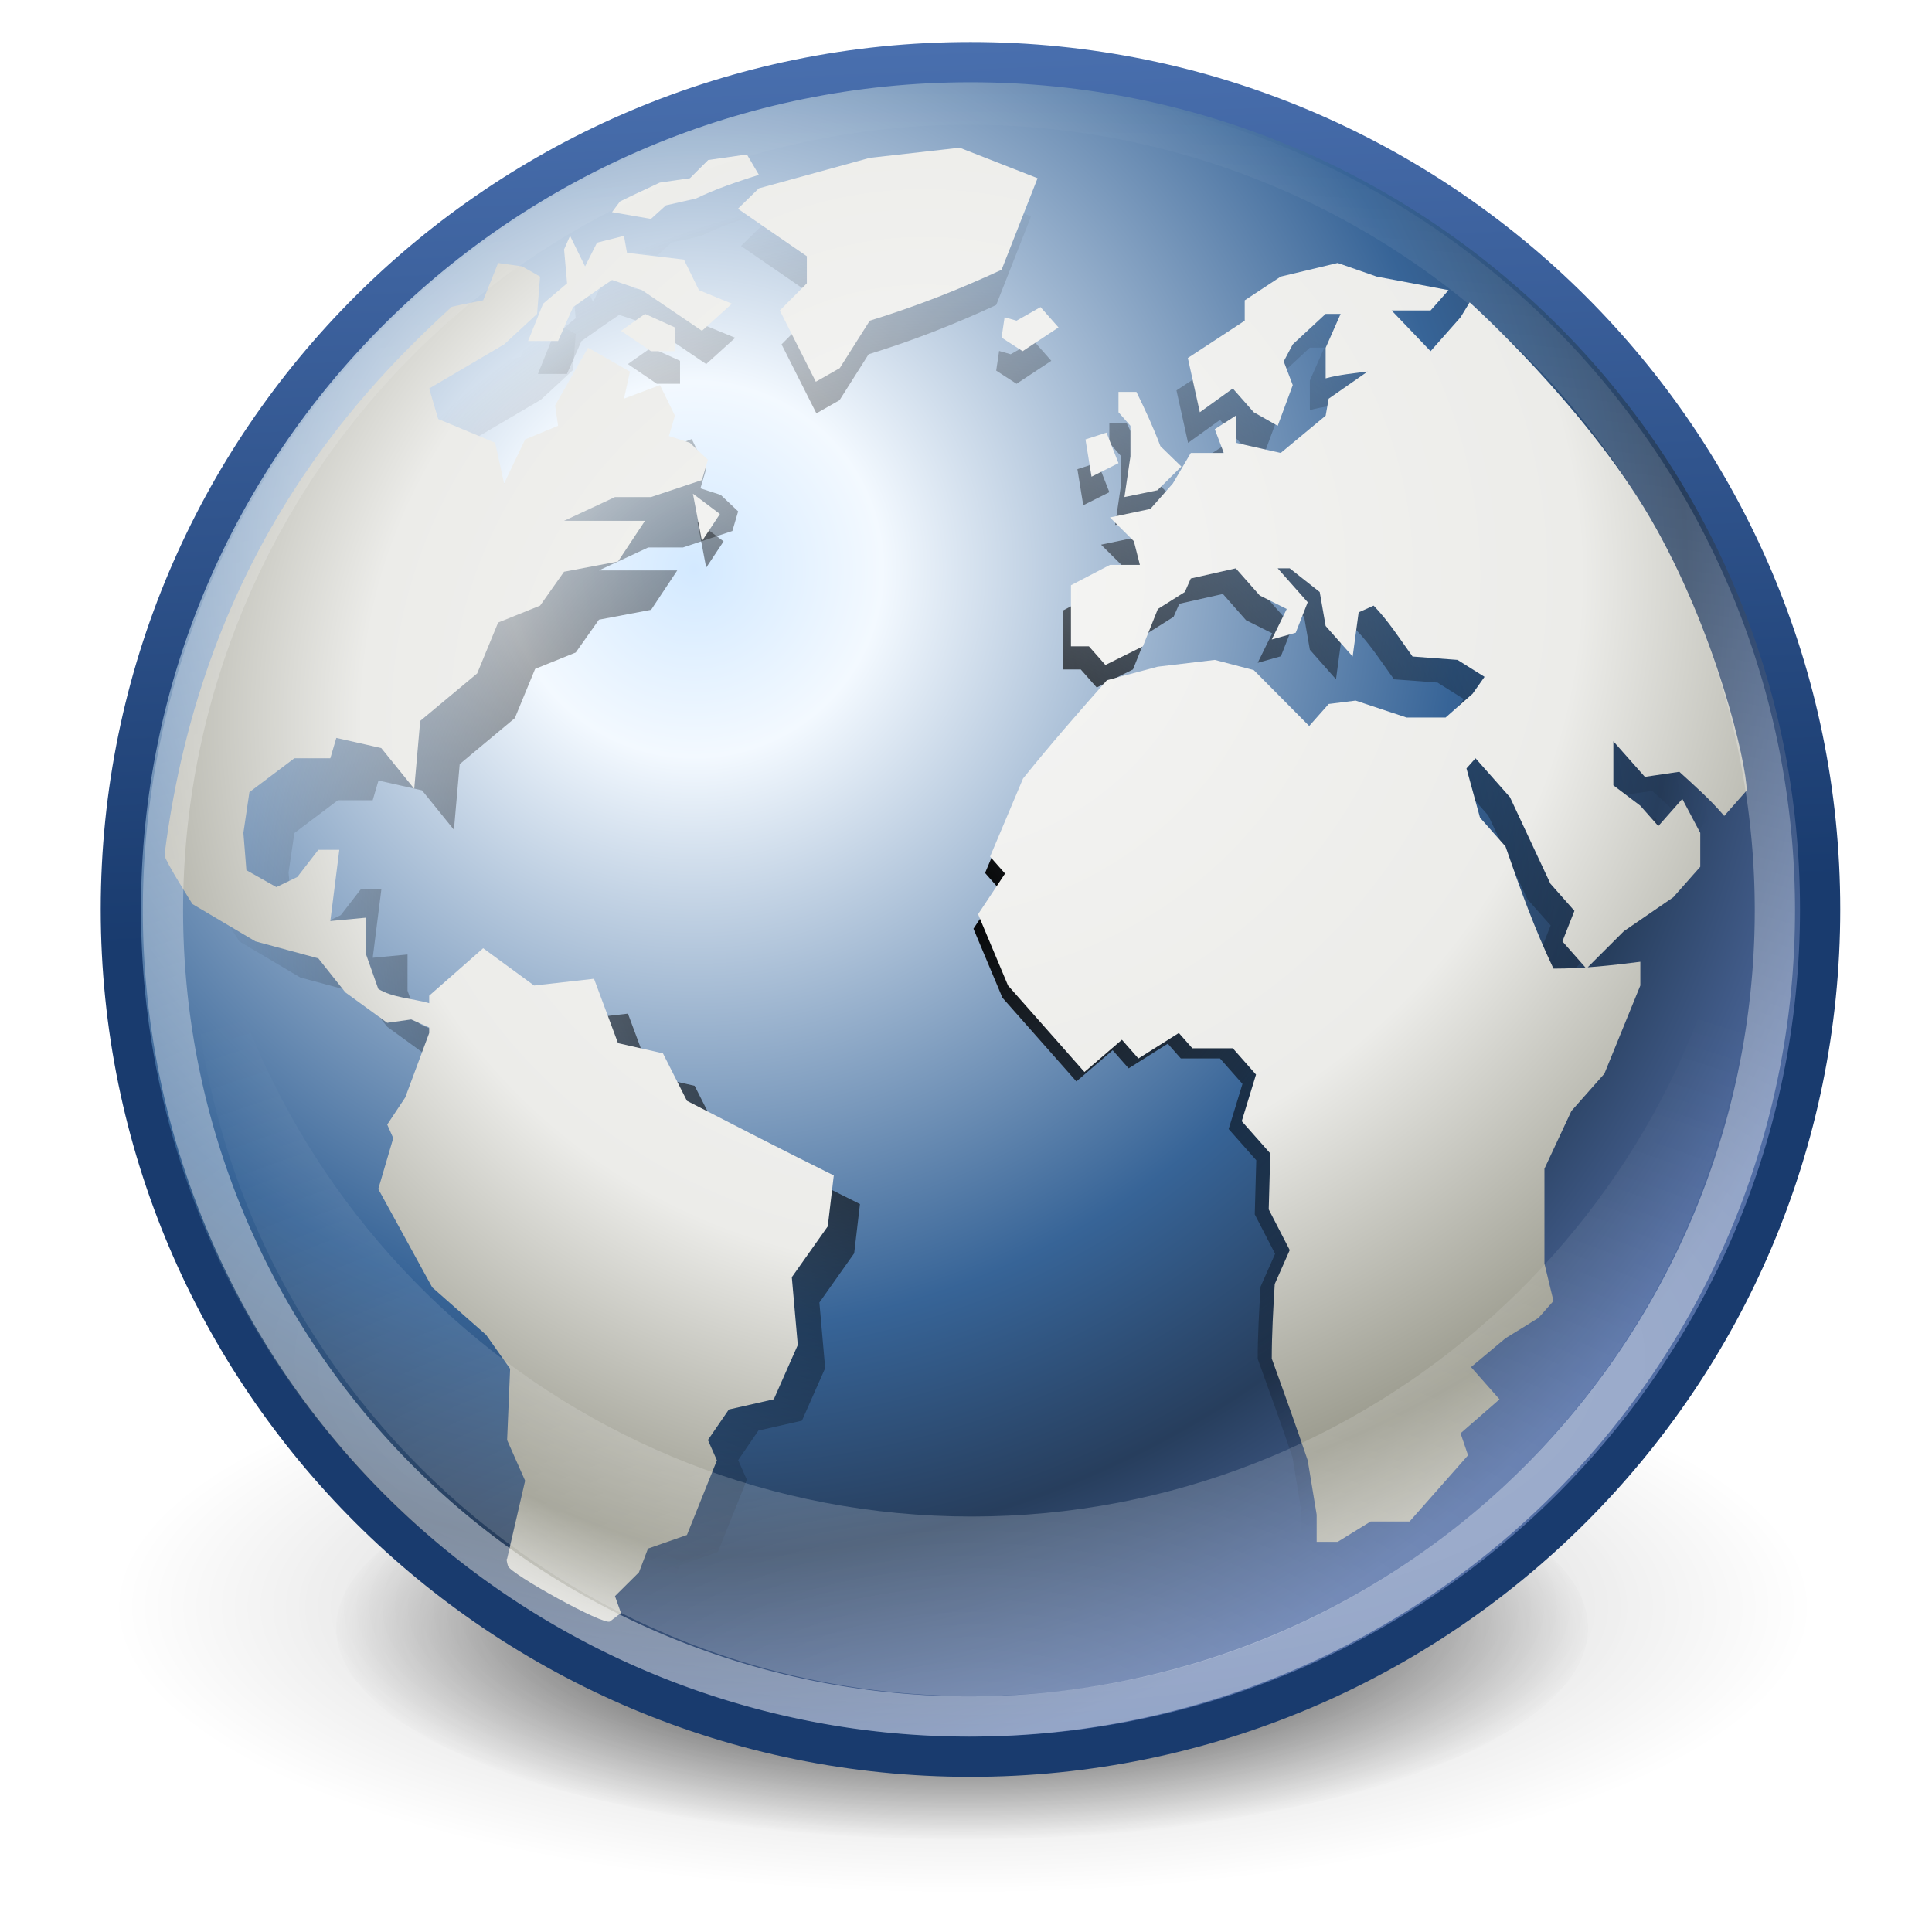 <?xml version="1.0" encoding="UTF-8" standalone="no"?>
<!-- Created with Inkscape (http://www.inkscape.org/) -->
<svg
   xmlns:dc="http://purl.org/dc/elements/1.1/"
   xmlns:cc="http://creativecommons.org/ns#"
   xmlns:rdf="http://www.w3.org/1999/02/22-rdf-syntax-ns#"
   xmlns:svg="http://www.w3.org/2000/svg"
   xmlns="http://www.w3.org/2000/svg"
   xmlns:xlink="http://www.w3.org/1999/xlink"
   xmlns:sodipodi="http://sodipodi.sourceforge.net/DTD/sodipodi-0.dtd"
   xmlns:inkscape="http://www.inkscape.org/namespaces/inkscape"
   width="48px"
   height="48px"
   id="svg8548"
   sodipodi:version="0.32"
   inkscape:version="0.46"
   sodipodi:docname="applications-internet.svg"
   inkscape:output_extension="org.inkscape.output.svg.inkscape">
  <defs
     id="defs8550">
    <filter
       id="filter10631-9-5-7"
       inkscape:collect="always">
      <feGaussianBlur
         id="feGaussianBlur10633-6-0-3"
         stdDeviation="0.591"
         inkscape:collect="always" />
    </filter>
    <linearGradient
       id="linearGradient10599-4-0-8"
       inkscape:collect="always">
      <stop
         id="stop10601-9-3-6-7"
         offset="0"
         style="stop-color: rgb(255, 255, 255); stop-opacity: 1;" />
      <stop
         id="stop10603-3-0-1"
         offset="1"
         style="stop-color: rgb(255, 255, 255); stop-opacity: 0;" />
    </linearGradient>
    <radialGradient
       inkscape:collect="always"
       xlink:href="#linearGradient10599-4-0-8"
       id="radialGradient9899"
       gradientUnits="userSpaceOnUse"
       gradientTransform="matrix(1.963,0,0,1.094,-74.662,-21.121)"
       cx="77.562"
       cy="152.511"
       fx="77.562"
       fy="152.511"
       r="13.031" />
    <linearGradient
       inkscape:collect="always"
       id="linearGradient9929">
      <stop
         style="stop-color:#ffffff;stop-opacity:1;"
         offset="0"
         id="stop9931" />
      <stop
         style="stop-color:#ffffff;stop-opacity:0;"
         offset="1"
         id="stop9933" />
    </linearGradient>
    <radialGradient
       inkscape:collect="always"
       xlink:href="#linearGradient9929"
       id="radialGradient9935"
       cx="191.875"
       cy="198.549"
       fx="191.875"
       fy="198.549"
       r="14.222"
       gradientUnits="userSpaceOnUse"
       gradientTransform="matrix(3.73,-1.1327203e-6,4.7023412e-7,1.548,-523.798,-108.887)" />
    <radialGradient
       inkscape:collect="always"
       xlink:href="#linearGradient5911-7-2-0"
       id="radialGradient9893"
       gradientUnits="userSpaceOnUse"
       gradientTransform="matrix(1.7,0,0,1.584,-16.908,-7.702)"
       cx="24.138"
       cy="14.214"
       fx="24.138"
       fy="14.214"
       r="19.19" />
    <radialGradient
       inkscape:collect="always"
       xlink:href="#linearGradient5911-7-2-0"
       id="radialGradient9895"
       gradientUnits="userSpaceOnUse"
       gradientTransform="matrix(1.7,0,0,1.584,-16.908,-7.702)"
       cx="24.138"
       cy="14.214"
       fx="24.138"
       fy="14.214"
       r="19.19" />
    <radialGradient
       inkscape:collect="always"
       xlink:href="#linearGradient5911-7-2-0"
       id="radialGradient9897"
       gradientUnits="userSpaceOnUse"
       gradientTransform="matrix(1.7,0,0,1.584,-16.908,-7.702)"
       cx="24.138"
       cy="14.214"
       fx="24.138"
       fy="14.214"
       r="19.19" />
    <radialGradient
       inkscape:collect="always"
       xlink:href="#linearGradient5911-7-2-0"
       id="radialGradient9887"
       gradientUnits="userSpaceOnUse"
       gradientTransform="matrix(1.7,0,0,1.584,-16.908,-7.702)"
       cx="24.138"
       cy="14.214"
       fx="24.138"
       fy="14.214"
       r="19.19" />
    <radialGradient
       inkscape:collect="always"
       xlink:href="#linearGradient5911-7-2-0"
       id="radialGradient9889"
       gradientUnits="userSpaceOnUse"
       gradientTransform="matrix(1.7,0,0,1.584,-16.908,-7.702)"
       cx="24.138"
       cy="14.214"
       fx="24.138"
       fy="14.214"
       r="19.19" />
    <radialGradient
       inkscape:collect="always"
       xlink:href="#linearGradient5911-7-2-0"
       id="radialGradient9891"
       gradientUnits="userSpaceOnUse"
       gradientTransform="matrix(1.7,0,0,1.584,-16.908,-7.702)"
       cx="24.138"
       cy="14.214"
       fx="24.138"
       fy="14.214"
       r="19.19" />
    <radialGradient
       inkscape:collect="always"
       xlink:href="#linearGradient5911-7-2-0"
       id="radialGradient9881"
       gradientUnits="userSpaceOnUse"
       gradientTransform="matrix(1.7,0,0,1.584,-16.908,-7.702)"
       cx="24.138"
       cy="14.214"
       fx="24.138"
       fy="14.214"
       r="19.19" />
    <radialGradient
       inkscape:collect="always"
       xlink:href="#linearGradient5911-7-2-0"
       id="radialGradient9883"
       gradientUnits="userSpaceOnUse"
       gradientTransform="matrix(1.7,0,0,1.584,-16.908,-7.702)"
       cx="24.138"
       cy="14.214"
       fx="24.138"
       fy="14.214"
       r="19.19" />
    <radialGradient
       inkscape:collect="always"
       xlink:href="#linearGradient5911-7-2-0"
       id="radialGradient9885"
       gradientUnits="userSpaceOnUse"
       gradientTransform="matrix(1.7,0,0,1.584,-16.908,-7.702)"
       cx="24.138"
       cy="14.214"
       fx="24.138"
       fy="14.214"
       r="19.19" />
    <radialGradient
       inkscape:collect="always"
       xlink:href="#linearGradient5911-7-2-0"
       id="radialGradient9875"
       gradientUnits="userSpaceOnUse"
       gradientTransform="matrix(1.7,0,0,1.584,-16.908,-7.702)"
       cx="24.138"
       cy="14.214"
       fx="24.138"
       fy="14.214"
       r="19.19" />
    <radialGradient
       inkscape:collect="always"
       xlink:href="#linearGradient5911-7-2-0"
       id="radialGradient9877"
       gradientUnits="userSpaceOnUse"
       gradientTransform="matrix(1.7,0,0,1.584,-16.908,-7.702)"
       cx="24.138"
       cy="14.214"
       fx="24.138"
       fy="14.214"
       r="19.19" />
    <radialGradient
       inkscape:collect="always"
       xlink:href="#linearGradient5911-7-2-0"
       id="radialGradient9879"
       gradientUnits="userSpaceOnUse"
       gradientTransform="matrix(1.7,0,0,1.584,-16.908,-7.702)"
       cx="24.138"
       cy="14.214"
       fx="24.138"
       fy="14.214"
       r="19.19" />
    <linearGradient
       id="linearGradient6082-6-5-4">
      <stop
         style="stop-color: rgb(246, 246, 245); stop-opacity: 1;"
         offset="0"
         id="stop6084-1-0-1" />
      <stop
         id="stop6086-7-9-0"
         offset="0.538"
         style="stop-color: rgb(236, 236, 233); stop-opacity: 1;" />
      <stop
         id="stop6088-8-2-4"
         offset="0.854"
         style="stop-color: rgb(151, 151, 138); stop-opacity: 1;" />
      <stop
         style="stop-color: rgb(255, 255, 255); stop-opacity: 1;"
         offset="1"
         id="stop6090-1-5-1" />
    </linearGradient>
    <radialGradient
       inkscape:collect="always"
       xlink:href="#linearGradient6082-6-5-4"
       id="radialGradient9869"
       gradientUnits="userSpaceOnUse"
       gradientTransform="matrix(1.381,0,0,1.286,-9.42,-3.294)"
       cx="24.735"
       cy="17.351"
       fx="24.735"
       fy="17.351"
       r="19.19" />
    <radialGradient
       inkscape:collect="always"
       xlink:href="#linearGradient5911-7-2-0"
       id="radialGradient9871"
       gradientUnits="userSpaceOnUse"
       gradientTransform="matrix(1.7,0,0,1.584,-16.908,-7.702)"
       cx="24.138"
       cy="14.214"
       fx="24.138"
       fy="14.214"
       r="19.19" />
    <radialGradient
       inkscape:collect="always"
       xlink:href="#linearGradient5911-7-2-0"
       id="radialGradient9873"
       gradientUnits="userSpaceOnUse"
       gradientTransform="matrix(1.7,0,0,1.584,-16.908,-7.702)"
       cx="24.138"
       cy="14.214"
       fx="24.138"
       fy="14.214"
       r="19.19" />
    <radialGradient
       inkscape:collect="always"
       xlink:href="#linearGradient5911-7-2-0"
       id="radialGradient9863"
       gradientUnits="userSpaceOnUse"
       gradientTransform="matrix(1.7,0,0,1.584,-16.908,-7.702)"
       cx="24.138"
       cy="14.214"
       fx="24.138"
       fy="14.214"
       r="19.19" />
    <radialGradient
       inkscape:collect="always"
       xlink:href="#linearGradient5911-7-2-0"
       id="radialGradient9865"
       gradientUnits="userSpaceOnUse"
       gradientTransform="matrix(1.7,0,0,1.584,-16.908,-7.702)"
       cx="24.138"
       cy="14.214"
       fx="24.138"
       fy="14.214"
       r="19.19" />
    <radialGradient
       inkscape:collect="always"
       xlink:href="#linearGradient5911-7-2-0"
       id="radialGradient9867"
       gradientUnits="userSpaceOnUse"
       gradientTransform="matrix(1.7,0,0,1.584,-16.908,-7.702)"
       cx="24.138"
       cy="14.214"
       fx="24.138"
       fy="14.214"
       r="19.19" />
    <radialGradient
       inkscape:collect="always"
       xlink:href="#linearGradient5911-7-2-0"
       id="radialGradient9857"
       gradientUnits="userSpaceOnUse"
       gradientTransform="matrix(1.7,0,0,1.584,-16.908,-7.702)"
       cx="24.138"
       cy="14.214"
       fx="24.138"
       fy="14.214"
       r="19.19" />
    <radialGradient
       inkscape:collect="always"
       xlink:href="#linearGradient5911-7-2-0"
       id="radialGradient9859"
       gradientUnits="userSpaceOnUse"
       gradientTransform="matrix(1.7,0,0,1.584,-16.908,-7.702)"
       cx="24.138"
       cy="14.214"
       fx="24.138"
       fy="14.214"
       r="19.19" />
    <radialGradient
       inkscape:collect="always"
       xlink:href="#linearGradient5911-7-2-0"
       id="radialGradient9861"
       gradientUnits="userSpaceOnUse"
       gradientTransform="matrix(1.7,0,0,1.584,-16.908,-7.702)"
       cx="24.138"
       cy="14.214"
       fx="24.138"
       fy="14.214"
       r="19.19" />
    <radialGradient
       inkscape:collect="always"
       xlink:href="#linearGradient5911-7-2-0"
       id="radialGradient9851"
       gradientUnits="userSpaceOnUse"
       gradientTransform="matrix(1.7,0,0,1.584,-16.908,-7.702)"
       cx="24.138"
       cy="14.214"
       fx="24.138"
       fy="14.214"
       r="19.19" />
    <radialGradient
       inkscape:collect="always"
       xlink:href="#linearGradient5911-7-2-0"
       id="radialGradient9853"
       gradientUnits="userSpaceOnUse"
       gradientTransform="matrix(1.7,0,0,1.584,-16.908,-7.702)"
       cx="24.138"
       cy="14.214"
       fx="24.138"
       fy="14.214"
       r="19.19" />
    <radialGradient
       inkscape:collect="always"
       xlink:href="#linearGradient5911-7-2-0"
       id="radialGradient9855"
       gradientUnits="userSpaceOnUse"
       gradientTransform="matrix(1.7,0,0,1.584,-16.908,-7.702)"
       cx="24.138"
       cy="14.214"
       fx="24.138"
       fy="14.214"
       r="19.19" />
    <radialGradient
       inkscape:collect="always"
       xlink:href="#linearGradient5911-7-2-0"
       id="radialGradient9845"
       gradientUnits="userSpaceOnUse"
       gradientTransform="matrix(1.7,0,0,1.584,-16.908,-7.702)"
       cx="24.138"
       cy="14.214"
       fx="24.138"
       fy="14.214"
       r="19.19" />
    <radialGradient
       inkscape:collect="always"
       xlink:href="#linearGradient5911-7-2-0"
       id="radialGradient9847"
       gradientUnits="userSpaceOnUse"
       gradientTransform="matrix(1.7,0,0,1.584,-16.908,-7.702)"
       cx="24.138"
       cy="14.214"
       fx="24.138"
       fy="14.214"
       r="19.19" />
    <radialGradient
       inkscape:collect="always"
       xlink:href="#linearGradient5911-7-2-0"
       id="radialGradient9849"
       gradientUnits="userSpaceOnUse"
       gradientTransform="matrix(1.7,0,0,1.584,-16.908,-7.702)"
       cx="24.138"
       cy="14.214"
       fx="24.138"
       fy="14.214"
       r="19.19" />
    <linearGradient
       id="linearGradient6070-954-9-1">
      <stop
         style="stop-color: rgb(246, 246, 245); stop-opacity: 1;"
         offset="0"
         id="stop6072-23-5-6" />
      <stop
         id="stop6074-8-2-5"
         offset="0.499"
         style="stop-color: rgb(236, 236, 233); stop-opacity: 1;" />
      <stop
         id="stop6076-5-8-9"
         offset="0.762"
         style="stop-color: rgb(154, 154, 141); stop-opacity: 1;" />
      <stop
         style="stop-color: rgb(255, 255, 255); stop-opacity: 1;"
         offset="1"
         id="stop6078-20-7-1" />
    </linearGradient>
    <radialGradient
       inkscape:collect="always"
       xlink:href="#linearGradient6070-954-9-1"
       id="radialGradient9839"
       gradientUnits="userSpaceOnUse"
       gradientTransform="matrix(1.7,0,0,1.584,-16.908,-7.702)"
       cx="23.931"
       cy="14.656"
       fx="23.931"
       fy="14.656"
       r="19.19" />
    <radialGradient
       inkscape:collect="always"
       xlink:href="#linearGradient5911-7-2-0"
       id="radialGradient9841"
       gradientUnits="userSpaceOnUse"
       gradientTransform="matrix(1.7,0,0,1.584,-16.908,-7.702)"
       cx="24.138"
       cy="14.214"
       fx="24.138"
       fy="14.214"
       r="19.19" />
    <linearGradient
       id="linearGradient5911-7-2-0">
      <stop
         id="stop5913-2-5-5"
         offset="0"
         style="stop-color: rgb(246, 246, 245); stop-opacity: 1;" />
      <stop
         style="stop-color: rgb(236, 236, 233); stop-opacity: 1;"
         offset="0.381"
         id="stop5921-5-7-3" />
      <stop
         style="stop-color: rgb(197, 197, 190); stop-opacity: 1;"
         offset="0.762"
         id="stop5919-6-6-1" />
      <stop
         id="stop5915-2-8-8"
         offset="1"
         style="stop-color: rgb(255, 255, 255); stop-opacity: 1;" />
    </linearGradient>
    <radialGradient
       inkscape:collect="always"
       xlink:href="#linearGradient5911-7-2-0"
       id="radialGradient9843"
       gradientUnits="userSpaceOnUse"
       gradientTransform="matrix(1.7,0,0,1.584,-16.908,-7.702)"
       cx="24.138"
       cy="14.214"
       fx="24.138"
       fy="14.214"
       r="19.19" />
    <radialGradient
       inkscape:collect="always"
       xlink:href="#linearGradient6868-5-7-5"
       id="radialGradient9833"
       gradientUnits="userSpaceOnUse"
       gradientTransform="matrix(1,0,0,0.932,0,1.573)"
       cx="24.881"
       cy="23"
       fx="24.881"
       fy="23"
       r="19.19" />
    <radialGradient
       inkscape:collect="always"
       xlink:href="#linearGradient6868-5-7-5"
       id="radialGradient9835"
       gradientUnits="userSpaceOnUse"
       gradientTransform="matrix(1,0,0,0.932,0,1.573)"
       cx="24.881"
       cy="23"
       fx="24.881"
       fy="23"
       r="19.19" />
    <radialGradient
       inkscape:collect="always"
       xlink:href="#linearGradient6868-5-7-5"
       id="radialGradient9837"
       gradientUnits="userSpaceOnUse"
       gradientTransform="matrix(1,0,0,0.932,0,1.573)"
       cx="24.881"
       cy="23"
       fx="24.881"
       fy="23"
       r="19.19" />
    <radialGradient
       inkscape:collect="always"
       xlink:href="#linearGradient6868-5-7-5"
       id="radialGradient9827"
       gradientUnits="userSpaceOnUse"
       gradientTransform="matrix(1,0,0,0.932,0,1.573)"
       cx="24.881"
       cy="23"
       fx="24.881"
       fy="23"
       r="19.19" />
    <radialGradient
       inkscape:collect="always"
       xlink:href="#linearGradient6868-5-7-5"
       id="radialGradient9829"
       gradientUnits="userSpaceOnUse"
       gradientTransform="matrix(1,0,0,0.932,0,1.573)"
       cx="24.881"
       cy="23"
       fx="24.881"
       fy="23"
       r="19.19" />
    <radialGradient
       inkscape:collect="always"
       xlink:href="#linearGradient6868-5-7-5"
       id="radialGradient9831"
       gradientUnits="userSpaceOnUse"
       gradientTransform="matrix(1,0,0,0.932,0,1.573)"
       cx="24.881"
       cy="23"
       fx="24.881"
       fy="23"
       r="19.19" />
    <radialGradient
       inkscape:collect="always"
       xlink:href="#linearGradient6868-5-7-5"
       id="radialGradient9821"
       gradientUnits="userSpaceOnUse"
       gradientTransform="matrix(1,0,0,0.932,0,1.573)"
       cx="24.881"
       cy="23"
       fx="24.881"
       fy="23"
       r="19.19" />
    <radialGradient
       inkscape:collect="always"
       xlink:href="#linearGradient6868-5-7-5"
       id="radialGradient9823"
       gradientUnits="userSpaceOnUse"
       gradientTransform="matrix(1,0,0,0.932,0,1.573)"
       cx="24.881"
       cy="23"
       fx="24.881"
       fy="23"
       r="19.19" />
    <radialGradient
       inkscape:collect="always"
       xlink:href="#linearGradient6868-5-7-5"
       id="radialGradient9825"
       gradientUnits="userSpaceOnUse"
       gradientTransform="matrix(1,0,0,0.932,0,1.573)"
       cx="24.881"
       cy="23"
       fx="24.881"
       fy="23"
       r="19.19" />
    <radialGradient
       inkscape:collect="always"
       xlink:href="#linearGradient6868-5-7-5"
       id="radialGradient9815"
       gradientUnits="userSpaceOnUse"
       gradientTransform="matrix(1,0,0,0.932,0,1.573)"
       cx="24.881"
       cy="23"
       fx="24.881"
       fy="23"
       r="19.19" />
    <radialGradient
       inkscape:collect="always"
       xlink:href="#linearGradient6868-5-7-5"
       id="radialGradient9817"
       gradientUnits="userSpaceOnUse"
       gradientTransform="matrix(1,0,0,0.932,0,1.573)"
       cx="24.881"
       cy="23"
       fx="24.881"
       fy="23"
       r="19.19" />
    <radialGradient
       inkscape:collect="always"
       xlink:href="#linearGradient6868-5-7-5"
       id="radialGradient9819"
       gradientUnits="userSpaceOnUse"
       gradientTransform="matrix(1,0,0,0.932,0,1.573)"
       cx="24.881"
       cy="23"
       fx="24.881"
       fy="23"
       r="19.19" />
    <radialGradient
       inkscape:collect="always"
       xlink:href="#linearGradient6868-5-7-5"
       id="radialGradient9809"
       gradientUnits="userSpaceOnUse"
       gradientTransform="matrix(1,0,0,0.932,0.657,2.136)"
       cx="24.881"
       cy="23"
       fx="24.881"
       fy="23"
       r="19.19" />
    <radialGradient
       inkscape:collect="always"
       xlink:href="#linearGradient6868-5-7-5"
       id="radialGradient9811"
       gradientUnits="userSpaceOnUse"
       gradientTransform="matrix(1,0,0,0.932,0,1.573)"
       cx="24.881"
       cy="23"
       fx="24.881"
       fy="23"
       r="19.19" />
    <radialGradient
       inkscape:collect="always"
       xlink:href="#linearGradient6868-5-7-5"
       id="radialGradient9813"
       gradientUnits="userSpaceOnUse"
       gradientTransform="matrix(1,0,0,0.932,0,1.573)"
       cx="24.881"
       cy="23"
       fx="24.881"
       fy="23"
       r="19.19" />
    <radialGradient
       inkscape:collect="always"
       xlink:href="#linearGradient6868-5-7-5"
       id="radialGradient9803"
       gradientUnits="userSpaceOnUse"
       gradientTransform="matrix(1,0,0,0.932,0,1.573)"
       cx="24.881"
       cy="23"
       fx="24.881"
       fy="23"
       r="19.19" />
    <radialGradient
       inkscape:collect="always"
       xlink:href="#linearGradient6868-5-7-5"
       id="radialGradient9805"
       gradientUnits="userSpaceOnUse"
       gradientTransform="matrix(1,0,0,0.932,0,1.573)"
       cx="24.881"
       cy="23"
       fx="24.881"
       fy="23"
       r="19.19" />
    <radialGradient
       inkscape:collect="always"
       xlink:href="#linearGradient6868-5-7-5"
       id="radialGradient9807"
       gradientUnits="userSpaceOnUse"
       gradientTransform="matrix(1,0,0,0.932,0,1.573)"
       cx="24.881"
       cy="23"
       fx="24.881"
       fy="23"
       r="19.19" />
    <radialGradient
       inkscape:collect="always"
       xlink:href="#linearGradient6868-5-7-5"
       id="radialGradient9797"
       gradientUnits="userSpaceOnUse"
       gradientTransform="matrix(1,0,0,0.932,0,1.573)"
       cx="24.881"
       cy="23"
       fx="24.881"
       fy="23"
       r="19.19" />
    <radialGradient
       inkscape:collect="always"
       xlink:href="#linearGradient6868-5-7-5"
       id="radialGradient9799"
       gradientUnits="userSpaceOnUse"
       gradientTransform="matrix(1,0,0,0.932,0,1.573)"
       cx="24.881"
       cy="23"
       fx="24.881"
       fy="23"
       r="19.19" />
    <radialGradient
       inkscape:collect="always"
       xlink:href="#linearGradient6868-5-7-5"
       id="radialGradient9801"
       gradientUnits="userSpaceOnUse"
       gradientTransform="matrix(1,0,0,0.932,0,1.573)"
       cx="24.881"
       cy="23"
       fx="24.881"
       fy="23"
       r="19.19" />
    <radialGradient
       inkscape:collect="always"
       xlink:href="#linearGradient6868-5-7-5"
       id="radialGradient9791"
       gradientUnits="userSpaceOnUse"
       gradientTransform="matrix(1,0,0,0.932,0,1.573)"
       cx="24.881"
       cy="23"
       fx="24.881"
       fy="23"
       r="19.19" />
    <radialGradient
       inkscape:collect="always"
       xlink:href="#linearGradient6868-5-7-5"
       id="radialGradient9793"
       gradientUnits="userSpaceOnUse"
       gradientTransform="matrix(1,0,0,0.932,0,1.573)"
       cx="24.881"
       cy="23"
       fx="24.881"
       fy="23"
       r="19.19" />
    <radialGradient
       inkscape:collect="always"
       xlink:href="#linearGradient6868-5-7-5"
       id="radialGradient9795"
       gradientUnits="userSpaceOnUse"
       gradientTransform="matrix(1,0,0,0.932,0,1.573)"
       cx="24.881"
       cy="23"
       fx="24.881"
       fy="23"
       r="19.19" />
    <radialGradient
       inkscape:collect="always"
       xlink:href="#linearGradient6868-5-7-5"
       id="radialGradient9785"
       gradientUnits="userSpaceOnUse"
       gradientTransform="matrix(1,0,0,0.932,0,1.573)"
       cx="24.881"
       cy="23"
       fx="24.881"
       fy="23"
       r="19.19" />
    <radialGradient
       inkscape:collect="always"
       xlink:href="#linearGradient6868-5-7-5"
       id="radialGradient9787"
       gradientUnits="userSpaceOnUse"
       gradientTransform="matrix(1,0,0,0.932,0,1.573)"
       cx="24.881"
       cy="23"
       fx="24.881"
       fy="23"
       r="19.19" />
    <radialGradient
       inkscape:collect="always"
       xlink:href="#linearGradient6868-5-7-5"
       id="radialGradient9789"
       gradientUnits="userSpaceOnUse"
       gradientTransform="matrix(1,0,0,0.932,0,1.573)"
       cx="24.881"
       cy="23"
       fx="24.881"
       fy="23"
       r="19.19" />
    <radialGradient
       inkscape:collect="always"
       xlink:href="#linearGradient6868-5-7-5"
       id="radialGradient9779"
       gradientUnits="userSpaceOnUse"
       gradientTransform="matrix(1,0,0,0.932,0,1.573)"
       cx="24.881"
       cy="23"
       fx="24.881"
       fy="23"
       r="19.19" />
    <radialGradient
       inkscape:collect="always"
       xlink:href="#linearGradient6868-5-7-5"
       id="radialGradient9781"
       gradientUnits="userSpaceOnUse"
       gradientTransform="matrix(1,0,0,0.932,0,1.573)"
       cx="24.881"
       cy="23"
       fx="24.881"
       fy="23"
       r="19.19" />
    <linearGradient
       id="linearGradient6868-5-7-5"
       inkscape:collect="always">
      <stop
         id="stop6870-84-7-0"
         offset="0"
         style="stop-color: rgb(0, 0, 0); stop-opacity: 1;" />
      <stop
         id="stop6872-0-5-0"
         offset="1"
         style="stop-color: rgb(0, 0, 0); stop-opacity: 0;" />
    </linearGradient>
    <radialGradient
       inkscape:collect="always"
       xlink:href="#linearGradient6868-5-7-5"
       id="radialGradient9783"
       gradientUnits="userSpaceOnUse"
       gradientTransform="matrix(1,0,0,0.932,0,1.573)"
       cx="24.881"
       cy="23"
       fx="24.881"
       fy="23"
       r="19.19" />
    <linearGradient
       inkscape:collect="always"
       id="linearGradient10458">
      <stop
         style="stop-color:#496fae;stop-opacity:1"
         offset="0"
         id="stop10460" />
      <stop
         style="stop-color: rgb(25, 59, 110); stop-opacity: 1;"
         offset="1"
         id="stop10462" />
    </linearGradient>
    <linearGradient
       inkscape:collect="always"
       xlink:href="#linearGradient10458"
       id="linearGradient9777"
       gradientUnits="userSpaceOnUse"
       gradientTransform="matrix(8.5897121e-2,0,0,8.6240045e-2,116.287,34.113)"
       x1="135.87"
       y1="5.028"
       x2="140.444"
       y2="118.965" />
    <linearGradient
       id="linearGradient3962-1-1-9-5">
      <stop
         id="stop3964-5-0-1-9"
         offset="0"
         style="stop-color: rgb(211, 233, 255); stop-opacity: 1;" />
      <stop
         id="stop4134-0-8-0-8"
         offset="0.155"
         style="stop-color: rgb(243, 249, 255); stop-opacity: 1;" />
      <stop
         id="stop4346-9-1-1-2"
         offset="0.631"
         style="stop-color: rgb(55, 100, 151); stop-opacity: 1;" />
      <stop
         style="stop-color: rgb(39, 62, 93); stop-opacity: 1;"
         offset="0.816"
         id="stop6610-2-9-0" />
      <stop
         id="stop3966-7-2-7-7"
         offset="1"
         style="stop-color: rgb(82, 110, 165); stop-opacity: 1;" />
    </linearGradient>
    <radialGradient
       inkscape:collect="always"
       xlink:href="#linearGradient3962-1-1-9-5"
       id="radialGradient9775"
       gradientUnits="userSpaceOnUse"
       gradientTransform="matrix(0.459,0,0,0.457,115.751,33.339)"
       cx="18.248"
       cy="15.716"
       fx="18.248"
       fy="15.716"
       r="29.993" />
    <linearGradient
       inkscape:collect="always"
       id="linearGradient26113-9-3-1">
      <stop
         style="stop-color: rgb(0, 0, 0); stop-opacity: 1;"
         offset="0"
         id="stop26115-7-7-9" />
      <stop
         style="stop-color: rgb(0, 0, 0); stop-opacity: 0;"
         offset="1"
         id="stop26117-3-7-8" />
    </linearGradient>
    <radialGradient
       inkscape:collect="always"
       xlink:href="#linearGradient26113-9-3-1"
       id="radialGradient9773"
       gradientUnits="userSpaceOnUse"
       gradientTransform="matrix(1,0,0,0.37,0,24.512)"
       cx="24.85"
       cy="38.909"
       fx="24.85"
       fy="38.909"
       r="20.203" />
    <linearGradient
       inkscape:collect="always"
       id="linearGradient26121-3-8-2">
      <stop
         style="stop-color: rgb(0, 0, 0); stop-opacity: 1;"
         offset="0"
         id="stop26123-4-7-8" />
      <stop
         style="stop-color: rgb(0, 0, 0); stop-opacity: 0;"
         offset="1"
         id="stop26125-3-9-9" />
    </linearGradient>
    <radialGradient
       inkscape:collect="always"
       xlink:href="#linearGradient26121-3-8-2"
       id="radialGradient9771"
       gradientUnits="userSpaceOnUse"
       gradientTransform="matrix(1.009,0,0,0.373,-0.211,24.39)"
       cx="24.85"
       cy="38.909"
       fx="24.85"
       fy="38.909"
       r="20.203" />
    <inkscape:perspective
       sodipodi:type="inkscape:persp3d"
       inkscape:vp_x="0 : 24 : 1"
       inkscape:vp_y="0 : 1000 : 0"
       inkscape:vp_z="48 : 24 : 1"
       inkscape:persp3d-origin="24 : 16 : 1"
       id="perspective8556" />
  </defs>
  <sodipodi:namedview
     id="base"
     pagecolor="#ffffff"
     bordercolor="#666666"
     borderopacity="1.0"
     inkscape:pageopacity="0.0"
     inkscape:pageshadow="2"
     inkscape:zoom="9.87"
     inkscape:cx="21.700317"
     inkscape:cy="19.903943"
     inkscape:current-layer="layer1"
     showgrid="true"
     inkscape:grid-bbox="true"
     inkscape:document-units="px">
    <inkscape:grid
       type="xygrid"
       id="grid8558" />
  </sodipodi:namedview>
  <g
     id="layer1"
     inkscape:label="Layer 1"
     inkscape:groupmode="layer">
    <g
       transform="matrix(1.55,0,0,1.55,-489.111,-103.087)"
       id="g9637"
       style="display:inline;enable-background:new"
       inkscape:export-filename="/home/jimmac/Desktop/text-html.png"
       inkscape:export-xdpi="90"
       inkscape:export-ydpi="90">
      <g
         transform="matrix(1.415,0,0,1.415,151.042,18.297)"
         id="g9639"
         style="display:inline">
        <path
           transform="matrix(0.351,0,0,0.32,118.44,40.063)"
           d="M 45.053,38.909 A 20.203,7.475 0 1 1 4.647,38.909 A 20.203,7.475 0 1 1 45.053,38.909 z"
           sodipodi:ry="7.4751287"
           sodipodi:rx="20.203051"
           sodipodi:cy="38.908627"
           sodipodi:cx="24.849752"
           id="path9641"
           style="fill:url(#radialGradient9771);fill-opacity:1;stroke:none;filter:url(#filter5927)"
           sodipodi:type="arc" />
        <path
           sodipodi:type="arc"
           style="opacity:0.518;fill:url(#radialGradient9773);fill-opacity:1;stroke:none;filter:url(#filter5788)"
           id="path9643"
           sodipodi:cx="24.849752"
           sodipodi:cy="38.908627"
           sodipodi:rx="20.203051"
           sodipodi:ry="7.4751287"
           d="M 45.053,38.909 A 20.203,7.475 0 1 1 4.647,38.909 A 20.203,7.475 0 1 1 45.053,38.909 z"
           transform="matrix(0.475,0,0,0.433,115.37,35.429)" />
        <path
           style="fill:url(#radialGradient9775);fill-opacity:1;fill-rule:nonzero;stroke:url(#linearGradient9777);stroke-width:0.456;stroke-miterlimit:4;stroke-dasharray:none;stroke-opacity:1"
           d="M 136.882,44.372 C 136.882,49.673 132.573,53.971 127.257,53.971 C 121.942,53.971 117.633,49.673 117.633,44.372 C 117.633,39.072 121.942,34.775 127.257,34.775 C 132.573,34.775 136.882,39.072 136.882,44.372 L 136.882,44.372 z"
           id="path9645" />
        <g
           id="g9647"
           style="fill:url(#radialGradient9783);fill-opacity:1;fill-rule:nonzero;stroke-miterlimit:4"
           transform="matrix(0.452,0,0,0.452,115.798,33.872)">
          <g
             id="g9649"
             style="fill:url(#radialGradient9781);fill-opacity:1">
            <path
               d="M 44.071,20.714 C 44.071,20.977 44.071,20.714 44.071,20.714 L 43.526,21.332 C 43.192,20.938 42.817,20.607 42.437,20.261 L 41.601,20.384 L 40.837,19.521 L 40.837,20.589 L 41.491,21.084 L 41.927,21.578 L 42.509,20.919 C 42.655,21.194 42.8,21.468 42.945,21.743 L 42.945,22.565 L 42.29,23.305 L 41.091,24.128 L 40.183,25.035 L 39.601,24.375 L 39.892,23.634 L 39.31,22.976 L 38.329,20.878 L 37.493,19.933 L 37.274,20.179 L 37.602,21.373 L 38.22,22.072 C 38.572,23.089 38.921,24.062 39.384,25.035 C 40.102,25.035 40.778,24.959 41.491,24.869 L 41.491,25.445 L 40.619,27.584 L 39.819,28.488 L 39.165,29.889 C 39.165,30.656 39.165,31.424 39.165,32.191 L 39.384,33.098 L 39.02,33.508 L 38.22,34.002 L 37.384,34.701 L 38.075,35.483 L 37.13,36.307 L 37.312,36.84 L 35.894,38.446 L 34.949,38.446 L 34.149,38.94 L 33.64,38.94 L 33.64,38.281 L 33.423,36.963 C 33.142,36.137 32.849,35.316 32.551,34.496 C 32.551,33.891 32.587,33.291 32.623,32.686 L 32.987,31.863 L 32.477,30.875 L 32.515,29.518 L 31.823,28.736 L 32.169,27.605 L 31.606,26.967 L 30.624,26.967 L 30.297,26.597 L 29.316,27.215 L 28.916,26.761 L 28.007,27.543 C 27.39,26.843 26.771,26.144 26.153,25.445 L 25.427,23.716 L 26.081,22.73 L 25.718,22.319 L 26.517,20.425 C 27.173,19.609 27.858,18.826 28.552,18.04 L 29.788,17.711 L 31.169,17.547 L 32.114,17.794 L 33.459,19.15 L 33.932,18.616 L 34.585,18.534 L 35.821,18.945 L 36.767,18.945 L 37.421,18.369 L 37.712,17.958 L 37.057,17.547 L 35.966,17.465 C 35.663,17.045 35.382,16.603 35.022,16.23 L 34.658,16.394 L 34.513,17.465 L 33.858,16.724 L 33.714,15.9 L 32.987,15.326 L 32.695,15.326 L 33.423,16.148 L 33.132,16.888 L 32.551,17.052 L 32.914,16.312 L 32.259,15.984 L 31.678,15.326 L 30.587,15.572 L 30.442,15.9 L 29.788,16.312 L 29.425,17.218 L 28.516,17.67 L 28.116,17.218 L 27.68,17.218 L 27.68,15.736 L 28.626,15.242 L 29.352,15.242 L 29.206,14.667 L 28.626,14.091 L 29.606,13.885 L 30.151,13.268 L 30.587,12.527 L 31.387,12.527 L 31.169,11.952 L 31.678,11.623 L 31.678,12.281 L 32.768,12.527 L 33.858,11.623 L 33.931,11.211 L 34.876,10.553 C 34.534,10.596 34.192,10.627 33.858,10.718 L 33.858,9.977 L 34.221,9.154 L 33.858,9.154 L 33.06,9.894 L 32.841,10.306 L 33.06,10.882 L 32.695,11.869 L 32.114,11.54 L 31.606,10.964 L 30.806,11.54 L 30.515,10.224 L 31.895,9.319 L 31.895,8.825 L 32.769,8.249 L 34.149,7.919 L 35.095,8.249 L 36.839,8.578 L 36.403,9.071 L 35.458,9.071 L 36.403,10.059 L 37.13,9.236 L 37.351,8.874 C 37.351,8.874 40.138,11.373 41.73,14.105 C 43.323,16.838 44.071,20.06 44.071,20.714 L 44.071,20.714 L 44.071,20.714 z"
               id="path9651"
               style="fill:url(#radialGradient9779);fill-opacity:1" />
          </g>
        </g>
        <g
           id="g9653"
           style="fill:url(#radialGradient9789);fill-opacity:1;fill-rule:nonzero;stroke-miterlimit:4"
           transform="matrix(0.452,0,0,0.452,115.798,33.872)">
          <g
             id="g9655"
             style="fill:url(#radialGradient9787);fill-opacity:1">
            <path
               d="M 26.07,9.236 L 25.997,9.729 L 26.507,10.059 L 27.378,9.483 L 26.942,8.989 L 26.36,9.319 L 26.07,9.236"
               id="path9657"
               style="fill:url(#radialGradient9785);fill-opacity:1" />
          </g>
        </g>
        <g
           id="g9659"
           style="fill:url(#radialGradient9795);fill-opacity:1;fill-rule:nonzero;stroke-miterlimit:4"
           transform="matrix(0.452,0,0,0.452,115.798,33.872)">
          <g
             id="g9661"
             style="fill:url(#radialGradient9793);fill-opacity:1">
            <path
               d="M 26.87,5.863 L 24.98,5.123 L 22.8,5.369 L 20.109,6.109 L 19.601,6.604 L 21.273,7.755 L 21.273,8.413 L 20.618,9.071 L 21.491,10.8 L 22.071,10.47 L 22.8,9.319 C 23.923,8.972 24.93,8.578 25.997,8.084 L 26.87,5.863"
               id="path9663"
               style="fill:url(#radialGradient9791);fill-opacity:1" />
          </g>
        </g>
        <g
           id="g9665"
           style="fill:url(#radialGradient9801);fill-opacity:1;fill-rule:nonzero;stroke-miterlimit:4"
           transform="matrix(0.452,0,0,0.452,115.798,33.872)">
          <g
             id="g9667"
             style="fill:url(#radialGradient9799);fill-opacity:1">
            <path
               d="M 28.833,12.775 L 28.542,12.034 L 28.032,12.199 L 28.179,13.103 L 28.833,12.775"
               id="path9669"
               style="fill:url(#radialGradient9797);fill-opacity:1" />
          </g>
        </g>
        <g
           id="g9671"
           style="fill:url(#radialGradient9807);fill-opacity:1;fill-rule:nonzero;stroke-miterlimit:4"
           transform="matrix(0.452,0,0,0.452,115.798,33.872)">
          <g
             id="g9673"
             style="fill:url(#radialGradient9805);fill-opacity:1">
            <path
               d="M 29.123,12.609 L 28.977,13.597 L 29.777,13.432 L 30.358,12.857 L 29.85,12.363 C 29.679,11.908 29.482,11.483 29.268,11.046 L 28.833,11.046 L 28.833,11.54 L 29.123,11.869 L 29.123,12.609"
               id="path9675"
               style="fill:url(#radialGradient9803);fill-opacity:1" />
          </g>
        </g>
        <g
           id="g9677"
           style="fill:url(#radialGradient9813);fill-opacity:1;fill-rule:nonzero;stroke-miterlimit:4"
           transform="matrix(0.452,0,0,0.452,115.798,33.872)">
          <g
             id="g9679"
             style="fill:url(#radialGradient9811);fill-opacity:1">
            <path
               d="M 19.022,28.805 L 18.44,27.653 L 17.35,27.406 L 16.768,25.844 L 15.315,26.008 L 14.079,25.104 L 12.77,26.255 L 12.77,26.437 C 12.374,26.322 11.887,26.307 11.535,26.09 L 11.244,25.268 L 11.244,24.362 L 10.372,24.444 C 10.444,23.868 10.517,23.293 10.59,22.717 L 10.081,22.717 L 9.572,23.375 L 9.063,23.621 L 8.336,23.211 L 8.263,22.306 L 8.409,21.318 L 9.499,20.496 L 10.371,20.496 L 10.516,20.002 L 11.607,20.248 L 12.407,21.236 L 12.552,19.59 L 13.933,18.438 L 14.442,17.204 L 15.46,16.793 L 16.041,15.971 L 17.349,15.723 L 18.004,14.736 C 17.35,14.736 16.696,14.736 16.041,14.736 L 17.277,14.16 L 18.149,14.16 L 19.385,13.748 L 19.53,13.256 L 19.094,12.844 L 18.585,12.679 L 18.731,12.186 L 18.367,11.445 L 17.495,11.773 L 17.64,11.116 L 16.623,10.54 L 15.823,11.937 L 15.896,12.432 L 15.096,12.762 L 14.587,13.831 L 14.369,12.844 L 12.988,12.267 L 12.77,11.527 L 14.587,10.457 L 15.387,9.717 L 15.46,8.812 L 15.024,8.565 L 14.442,8.482 L 14.079,9.388 C 14.079,9.388 13.471,9.507 13.315,9.545 C 11.319,11.385 7.285,15.355 6.348,22.852 C 6.385,23.025 7.028,24.033 7.028,24.033 L 8.554,24.937 L 10.08,25.35 L 10.735,26.173 L 11.752,26.913 L 12.334,26.831 L 12.77,27.027 L 12.77,27.16 L 12.189,28.723 L 11.752,29.381 L 11.898,29.711 L 11.534,30.944 L 12.843,33.33 L 14.151,34.483 L 14.733,35.305 L 14.66,37.034 L 15.096,38.02 L 14.66,39.912 C 14.66,39.912 14.626,39.901 14.681,40.09 C 14.738,40.28 17.01,41.541 17.155,41.434 C 17.299,41.325 17.422,41.229 17.422,41.229 L 17.277,40.819 L 17.858,40.242 L 18.076,39.666 L 19.022,39.336 L 19.748,37.526 L 19.531,37.033 L 20.038,36.293 L 21.129,36.045 L 21.711,34.729 L 21.566,33.084 L 22.438,31.85 L 22.583,30.616 C 21.39,30.024 20.206,29.414 19.022,28.805"
               id="path9681"
               style="fill:url(#radialGradient9809);fill-opacity:1" />
          </g>
        </g>
        <g
           id="g9683"
           style="fill:url(#radialGradient9819);fill-opacity:1;fill-rule:nonzero;stroke-miterlimit:4"
           transform="matrix(0.452,0,0,0.452,115.798,33.872)">
          <g
             id="g9685"
             style="fill:url(#radialGradient9817);fill-opacity:1">
            <path
               d="M 16.766,9.565 L 17.492,10.059 L 18.074,10.059 L 18.074,9.483 L 17.348,9.154 L 16.766,9.565"
               id="path9687"
               style="fill:url(#radialGradient9815);fill-opacity:1" />
          </g>
        </g>
        <g
           id="g9689"
           style="fill:url(#radialGradient9825);fill-opacity:1;fill-rule:nonzero;stroke-miterlimit:4"
           transform="matrix(0.452,0,0,0.452,115.798,33.872)">
          <g
             id="g9691"
             style="fill:url(#radialGradient9823);fill-opacity:1">
            <path
               d="M 14.876,8.907 L 14.512,9.812 L 15.239,9.812 L 15.603,8.989 C 15.917,8.768 16.229,8.544 16.548,8.331 L 17.275,8.578 C 17.759,8.907 18.244,9.236 18.729,9.565 L 19.456,8.907 L 18.656,8.578 L 18.292,7.837 L 16.911,7.673 L 16.838,7.261 L 16.184,7.426 L 15.894,8.002 L 15.53,7.261 L 15.385,7.59 L 15.458,8.413 L 14.876,8.907"
               id="path9693"
               style="fill:url(#radialGradient9821);fill-opacity:1" />
          </g>
        </g>
        <g
           id="g9695"
           style="fill:url(#radialGradient9831);fill-opacity:1;fill-rule:nonzero;stroke-miterlimit:4"
           transform="matrix(0.452,0,0,0.452,115.798,33.872)">
          <g
             id="g9697"
             style="fill:url(#radialGradient9829);fill-opacity:1">
            <path
               d="M 17.492,6.85 L 17.856,6.521 L 18.583,6.356 C 19.081,6.114 19.581,5.951 20.11,5.78 L 19.82,5.287 L 18.881,5.421 L 18.438,5.863 L 17.707,5.969 L 17.057,6.274 L 16.741,6.427 L 16.548,6.686 L 17.492,6.85"
               id="path9699"
               style="fill:url(#radialGradient9827);fill-opacity:1" />
          </g>
        </g>
        <g
           id="g9701"
           style="fill:url(#radialGradient9837);fill-opacity:1;fill-rule:nonzero;stroke-miterlimit:4"
           transform="matrix(0.452,0,0,0.452,115.798,33.872)">
          <g
             id="g9703"
             style="fill:url(#radialGradient9835);fill-opacity:1">
            <path
               d="M 18.729,14.666 L 19.165,14.008 L 18.51,13.515 L 18.729,14.666"
               id="path9705"
               style="fill:url(#radialGradient9833);fill-opacity:1" />
          </g>
        </g>
        <g
           style="fill:url(#radialGradient9843);fill-opacity:1;fill-rule:nonzero;stroke-miterlimit:4"
           id="g9707"
           transform="matrix(0.467,0,0,0.467,115.469,33.352)">
          <g
             style="fill:url(#radialGradient9841);fill-opacity:1"
             id="g9709">
            <path
               style="fill:url(#radialGradient9839);fill-opacity:1"
               id="path9711"
               d="M 44.071,20.714 C 44.071,20.977 44.071,20.714 44.071,20.714 L 43.526,21.332 C 43.192,20.938 42.817,20.607 42.437,20.261 L 41.601,20.384 L 40.837,19.521 L 40.837,20.589 L 41.491,21.084 L 41.927,21.578 L 42.509,20.919 C 42.655,21.194 42.8,21.468 42.945,21.743 L 42.945,22.565 L 42.29,23.305 L 41.091,24.128 L 40.183,25.035 L 39.601,24.375 L 39.892,23.634 L 39.31,22.976 L 38.329,20.878 L 37.493,19.933 L 37.274,20.179 L 37.602,21.373 L 38.22,22.072 C 38.572,23.089 38.921,24.062 39.384,25.035 C 40.102,25.035 40.778,24.959 41.491,24.869 L 41.491,25.445 L 40.619,27.584 L 39.819,28.488 L 39.165,29.889 C 39.165,30.656 39.165,31.424 39.165,32.191 L 39.384,33.098 L 39.02,33.508 L 38.22,34.002 L 37.384,34.701 L 38.075,35.483 L 37.13,36.307 L 37.312,36.84 L 35.894,38.446 L 34.949,38.446 L 34.149,38.94 L 33.64,38.94 L 33.64,38.281 L 33.423,36.963 C 33.142,36.137 32.849,35.316 32.551,34.496 C 32.551,33.891 32.587,33.291 32.623,32.686 L 32.987,31.863 L 32.477,30.875 L 32.515,29.518 L 31.823,28.736 L 32.169,27.605 L 31.606,26.967 L 30.624,26.967 L 30.297,26.597 L 29.316,27.215 L 28.916,26.761 L 28.007,27.543 C 27.39,26.843 26.771,26.144 26.153,25.445 L 25.427,23.716 L 26.081,22.73 L 25.718,22.319 L 26.517,20.425 C 27.173,19.609 27.858,18.826 28.552,18.04 L 29.788,17.711 L 31.169,17.547 L 32.114,17.794 L 33.459,19.15 L 33.932,18.616 L 34.585,18.534 L 35.821,18.945 L 36.767,18.945 L 37.421,18.369 L 37.712,17.958 L 37.057,17.547 L 35.966,17.465 C 35.663,17.045 35.382,16.603 35.022,16.23 L 34.658,16.394 L 34.513,17.465 L 33.858,16.724 L 33.714,15.9 L 32.987,15.326 L 32.695,15.326 L 33.423,16.148 L 33.132,16.888 L 32.551,17.052 L 32.914,16.312 L 32.259,15.984 L 31.678,15.326 L 30.587,15.572 L 30.442,15.9 L 29.788,16.312 L 29.425,17.218 L 28.516,17.67 L 28.116,17.218 L 27.68,17.218 L 27.68,15.736 L 28.626,15.242 L 29.352,15.242 L 29.206,14.667 L 28.626,14.091 L 29.606,13.885 L 30.151,13.268 L 30.587,12.527 L 31.387,12.527 L 31.169,11.952 L 31.678,11.623 L 31.678,12.281 L 32.768,12.527 L 33.858,11.623 L 33.931,11.211 L 34.876,10.553 C 34.534,10.596 34.192,10.627 33.858,10.718 L 33.858,9.977 L 34.221,9.154 L 33.858,9.154 L 33.06,9.894 L 32.841,10.306 L 33.06,10.882 L 32.695,11.869 L 32.114,11.54 L 31.606,10.964 L 30.806,11.54 L 30.515,10.224 L 31.895,9.319 L 31.895,8.825 L 32.769,8.249 L 34.149,7.919 L 35.095,8.249 L 36.839,8.578 L 36.403,9.071 L 35.458,9.071 L 36.403,10.059 L 37.13,9.236 L 37.351,8.874 C 37.351,8.874 40.138,11.373 41.73,14.105 C 43.323,16.838 44.071,20.06 44.071,20.714 L 44.071,20.714 L 44.071,20.714 z" />
          </g>
        </g>
        <g
           style="fill:url(#radialGradient9849);fill-opacity:1;fill-rule:nonzero;stroke-miterlimit:4"
           id="g9713"
           transform="matrix(0.467,0,0,0.467,115.469,33.352)">
          <g
             style="fill:url(#radialGradient9847);fill-opacity:1"
             id="g9715">
            <path
               style="fill:url(#radialGradient9845);fill-opacity:1"
               id="path9717"
               d="M 26.07,9.236 L 25.997,9.729 L 26.507,10.059 L 27.378,9.483 L 26.942,8.989 L 26.36,9.319 L 26.07,9.236" />
          </g>
        </g>
        <g
           style="fill:url(#radialGradient9855);fill-opacity:1;fill-rule:nonzero;stroke-miterlimit:4"
           id="g9719"
           transform="matrix(0.467,0,0,0.467,115.469,33.352)">
          <g
             style="fill:url(#radialGradient9853);fill-opacity:1"
             id="g9721">
            <path
               style="fill:url(#radialGradient9851);fill-opacity:1"
               id="path9723"
               d="M 26.87,5.863 L 24.98,5.123 L 22.8,5.369 L 20.109,6.109 L 19.601,6.604 L 21.273,7.755 L 21.273,8.413 L 20.618,9.071 L 21.491,10.8 L 22.071,10.47 L 22.8,9.319 C 23.923,8.972 24.93,8.578 25.997,8.084 L 26.87,5.863" />
          </g>
        </g>
        <g
           style="fill:url(#radialGradient9861);fill-opacity:1;fill-rule:nonzero;stroke-miterlimit:4"
           id="g9725"
           transform="matrix(0.467,0,0,0.467,115.469,33.352)">
          <g
             style="fill:url(#radialGradient9859);fill-opacity:1"
             id="g9727">
            <path
               style="fill:url(#radialGradient9857);fill-opacity:1"
               id="path9729"
               d="M 28.833,12.775 L 28.542,12.034 L 28.032,12.199 L 28.179,13.103 L 28.833,12.775" />
          </g>
        </g>
        <g
           style="fill:url(#radialGradient9867);fill-opacity:1;fill-rule:nonzero;stroke-miterlimit:4"
           id="g9731"
           transform="matrix(0.467,0,0,0.467,115.469,33.352)">
          <g
             style="fill:url(#radialGradient9865);fill-opacity:1"
             id="g9733">
            <path
               style="fill:url(#radialGradient9863);fill-opacity:1"
               id="path9735"
               d="M 29.123,12.609 L 28.977,13.597 L 29.777,13.432 L 30.358,12.857 L 29.85,12.363 C 29.679,11.908 29.482,11.483 29.268,11.046 L 28.833,11.046 L 28.833,11.54 L 29.123,11.869 L 29.123,12.609" />
          </g>
        </g>
        <g
           style="fill:url(#radialGradient9873);fill-opacity:1;fill-rule:nonzero;stroke-miterlimit:4"
           id="g9737"
           transform="matrix(0.467,0,0,0.467,115.469,33.352)">
          <g
             style="fill:url(#radialGradient9871);fill-opacity:1"
             id="g9739">
            <path
               style="fill:url(#radialGradient9869);fill-opacity:1"
               id="path9741"
               d="M 18.365,28.242 L 17.783,27.09 L 16.693,26.843 L 16.111,25.281 L 14.658,25.445 L 13.422,24.541 L 12.113,25.692 L 12.113,25.874 C 11.717,25.759 11.23,25.744 10.878,25.527 L 10.587,24.705 L 10.587,23.799 L 9.715,23.881 C 9.788,23.305 9.86,22.73 9.933,22.154 L 9.424,22.154 L 8.915,22.812 L 8.406,23.058 L 7.679,22.648 L 7.606,21.743 L 7.752,20.755 L 8.843,19.933 L 9.715,19.933 L 9.86,19.439 L 10.95,19.685 L 11.75,20.673 L 11.895,19.027 L 13.277,17.875 L 13.785,16.641 L 14.803,16.23 L 15.384,15.408 L 16.693,15.16 L 17.347,14.173 C 16.693,14.173 16.039,14.173 15.384,14.173 L 16.62,13.597 L 17.492,13.597 L 18.728,13.185 L 18.874,12.693 L 18.437,12.281 L 17.928,12.116 L 18.074,11.623 L 17.711,10.882 L 16.838,11.21 L 16.983,10.553 L 15.966,9.976 L 15.167,11.374 L 15.239,11.868 L 14.44,12.199 L 13.93,13.268 L 13.713,12.281 L 12.331,11.704 L 12.113,10.964 L 13.93,9.894 L 14.73,9.154 L 14.803,8.249 L 14.367,8.002 L 13.785,7.919 L 13.422,8.825 C 13.422,8.825 12.814,8.944 12.658,8.982 C 10.662,10.822 6.629,14.792 5.692,22.288 C 5.729,22.462 6.371,23.47 6.371,23.47 L 7.897,24.374 L 9.424,24.787 L 10.078,25.61 L 11.095,26.35 L 11.677,26.268 L 12.113,26.464 L 12.113,26.597 L 11.532,28.16 L 11.095,28.818 L 11.241,29.148 L 10.878,30.381 L 12.186,32.767 L 13.494,33.92 L 14.076,34.742 L 14.003,36.471 L 14.44,37.457 L 14.003,39.349 C 14.003,39.349 13.969,39.338 14.025,39.527 C 14.081,39.717 16.354,40.978 16.498,40.871 C 16.642,40.761 16.765,40.666 16.765,40.666 L 16.62,40.256 L 17.201,39.679 L 17.42,39.103 L 18.365,38.773 L 19.092,36.963 L 18.874,36.47 L 19.382,35.73 L 20.472,35.482 L 21.054,34.166 L 20.909,32.521 L 21.781,31.287 L 21.927,30.052 C 20.733,29.461 19.549,28.851 18.365,28.242" />
          </g>
        </g>
        <g
           style="fill:url(#radialGradient9879);fill-opacity:1;fill-rule:nonzero;stroke-miterlimit:4"
           id="g9743"
           transform="matrix(0.467,0,0,0.467,115.469,33.352)">
          <g
             style="fill:url(#radialGradient9877);fill-opacity:1"
             id="g9745">
            <path
               style="fill:url(#radialGradient9875);fill-opacity:1"
               id="path9747"
               d="M 16.766,9.565 L 17.492,10.059 L 18.074,10.059 L 18.074,9.483 L 17.348,9.154 L 16.766,9.565" />
          </g>
        </g>
        <g
           style="fill:url(#radialGradient9885);fill-opacity:1;fill-rule:nonzero;stroke-miterlimit:4"
           id="g9749"
           transform="matrix(0.467,0,0,0.467,115.469,33.352)">
          <g
             style="fill:url(#radialGradient9883);fill-opacity:1"
             id="g9751">
            <path
               style="fill:url(#radialGradient9881);fill-opacity:1"
               id="path9753"
               d="M 14.876,8.907 L 14.512,9.812 L 15.239,9.812 L 15.603,8.989 C 15.917,8.768 16.229,8.544 16.548,8.331 L 17.275,8.578 C 17.759,8.907 18.244,9.236 18.729,9.565 L 19.456,8.907 L 18.656,8.578 L 18.292,7.837 L 16.911,7.673 L 16.838,7.261 L 16.184,7.426 L 15.894,8.002 L 15.53,7.261 L 15.385,7.59 L 15.458,8.413 L 14.876,8.907" />
          </g>
        </g>
        <g
           style="fill:url(#radialGradient9891);fill-opacity:1;fill-rule:nonzero;stroke-miterlimit:4"
           id="g9755"
           transform="matrix(0.467,0,0,0.467,115.469,33.352)">
          <g
             style="fill:url(#radialGradient9889);fill-opacity:1"
             id="g9757">
            <path
               style="fill:url(#radialGradient9887);fill-opacity:1"
               id="path9759"
               d="M 17.492,6.85 L 17.856,6.521 L 18.583,6.356 C 19.081,6.114 19.581,5.951 20.11,5.78 L 19.82,5.287 L 18.881,5.421 L 18.438,5.863 L 17.707,5.969 L 17.057,6.274 L 16.741,6.427 L 16.548,6.686 L 17.492,6.85" />
          </g>
        </g>
        <g
           style="fill:url(#radialGradient9897);fill-opacity:1;fill-rule:nonzero;stroke-miterlimit:4"
           id="g9761"
           transform="matrix(0.467,0,0,0.467,115.469,33.352)">
          <g
             style="fill:url(#radialGradient9895);fill-opacity:1"
             id="g9763">
            <path
               style="fill:url(#radialGradient9893);fill-opacity:1"
               id="path9765"
               d="M 18.729,14.666 L 19.165,14.008 L 18.51,13.515 L 18.729,14.666" />
          </g>
        </g>
        <path
           sodipodi:type="arc"
           style="opacity:0.535;fill:none;stroke:url(#radialGradient9935);stroke-width:0.693;stroke-linecap:butt;stroke-linejoin:miter;marker:none;stroke-miterlimit:4;stroke-dasharray:none;stroke-dashoffset:0;stroke-opacity:1;visibility:visible;display:inline;overflow:visible"
           id="path9767"
           sodipodi:cx="191.875"
           sodipodi:cy="190.75"
           sodipodi:rx="13.875"
           sodipodi:ry="13.875"
           d="M 205.75,190.75 A 13.875,13.875 0 1 1 178,190.75 A 13.875,13.875 0 1 1 205.75,190.75 z"
           transform="matrix(0.658,0,0,0.658,0.986,-81.128)" />
        <path
           style="opacity:0.535;fill:url(#radialGradient9899);fill-opacity:1;fill-rule:evenodd;stroke:none;stroke-width:1;marker:none;visibility:visible;display:inline;overflow:visible;filter:url(#filter10631-9-5-7)"
           d="M 64.625,130 C 64.569,130.49 64.531,130.995 64.531,131.5 C 64.531,138.693 70.37,144.531 77.562,144.531 C 84.755,144.531 90.594,138.693 90.594,131.5 C 90.594,130.995 90.556,130.49 90.5,130 C 89.747,136.478 84.241,141.531 77.562,141.531 C 70.883,141.531 65.378,136.478 64.625,130 z"
           transform="matrix(0.678,0,0,0.678,74.683,-44.708)"
           id="path9769" />
      </g>
    </g>
  </g>
</svg>
